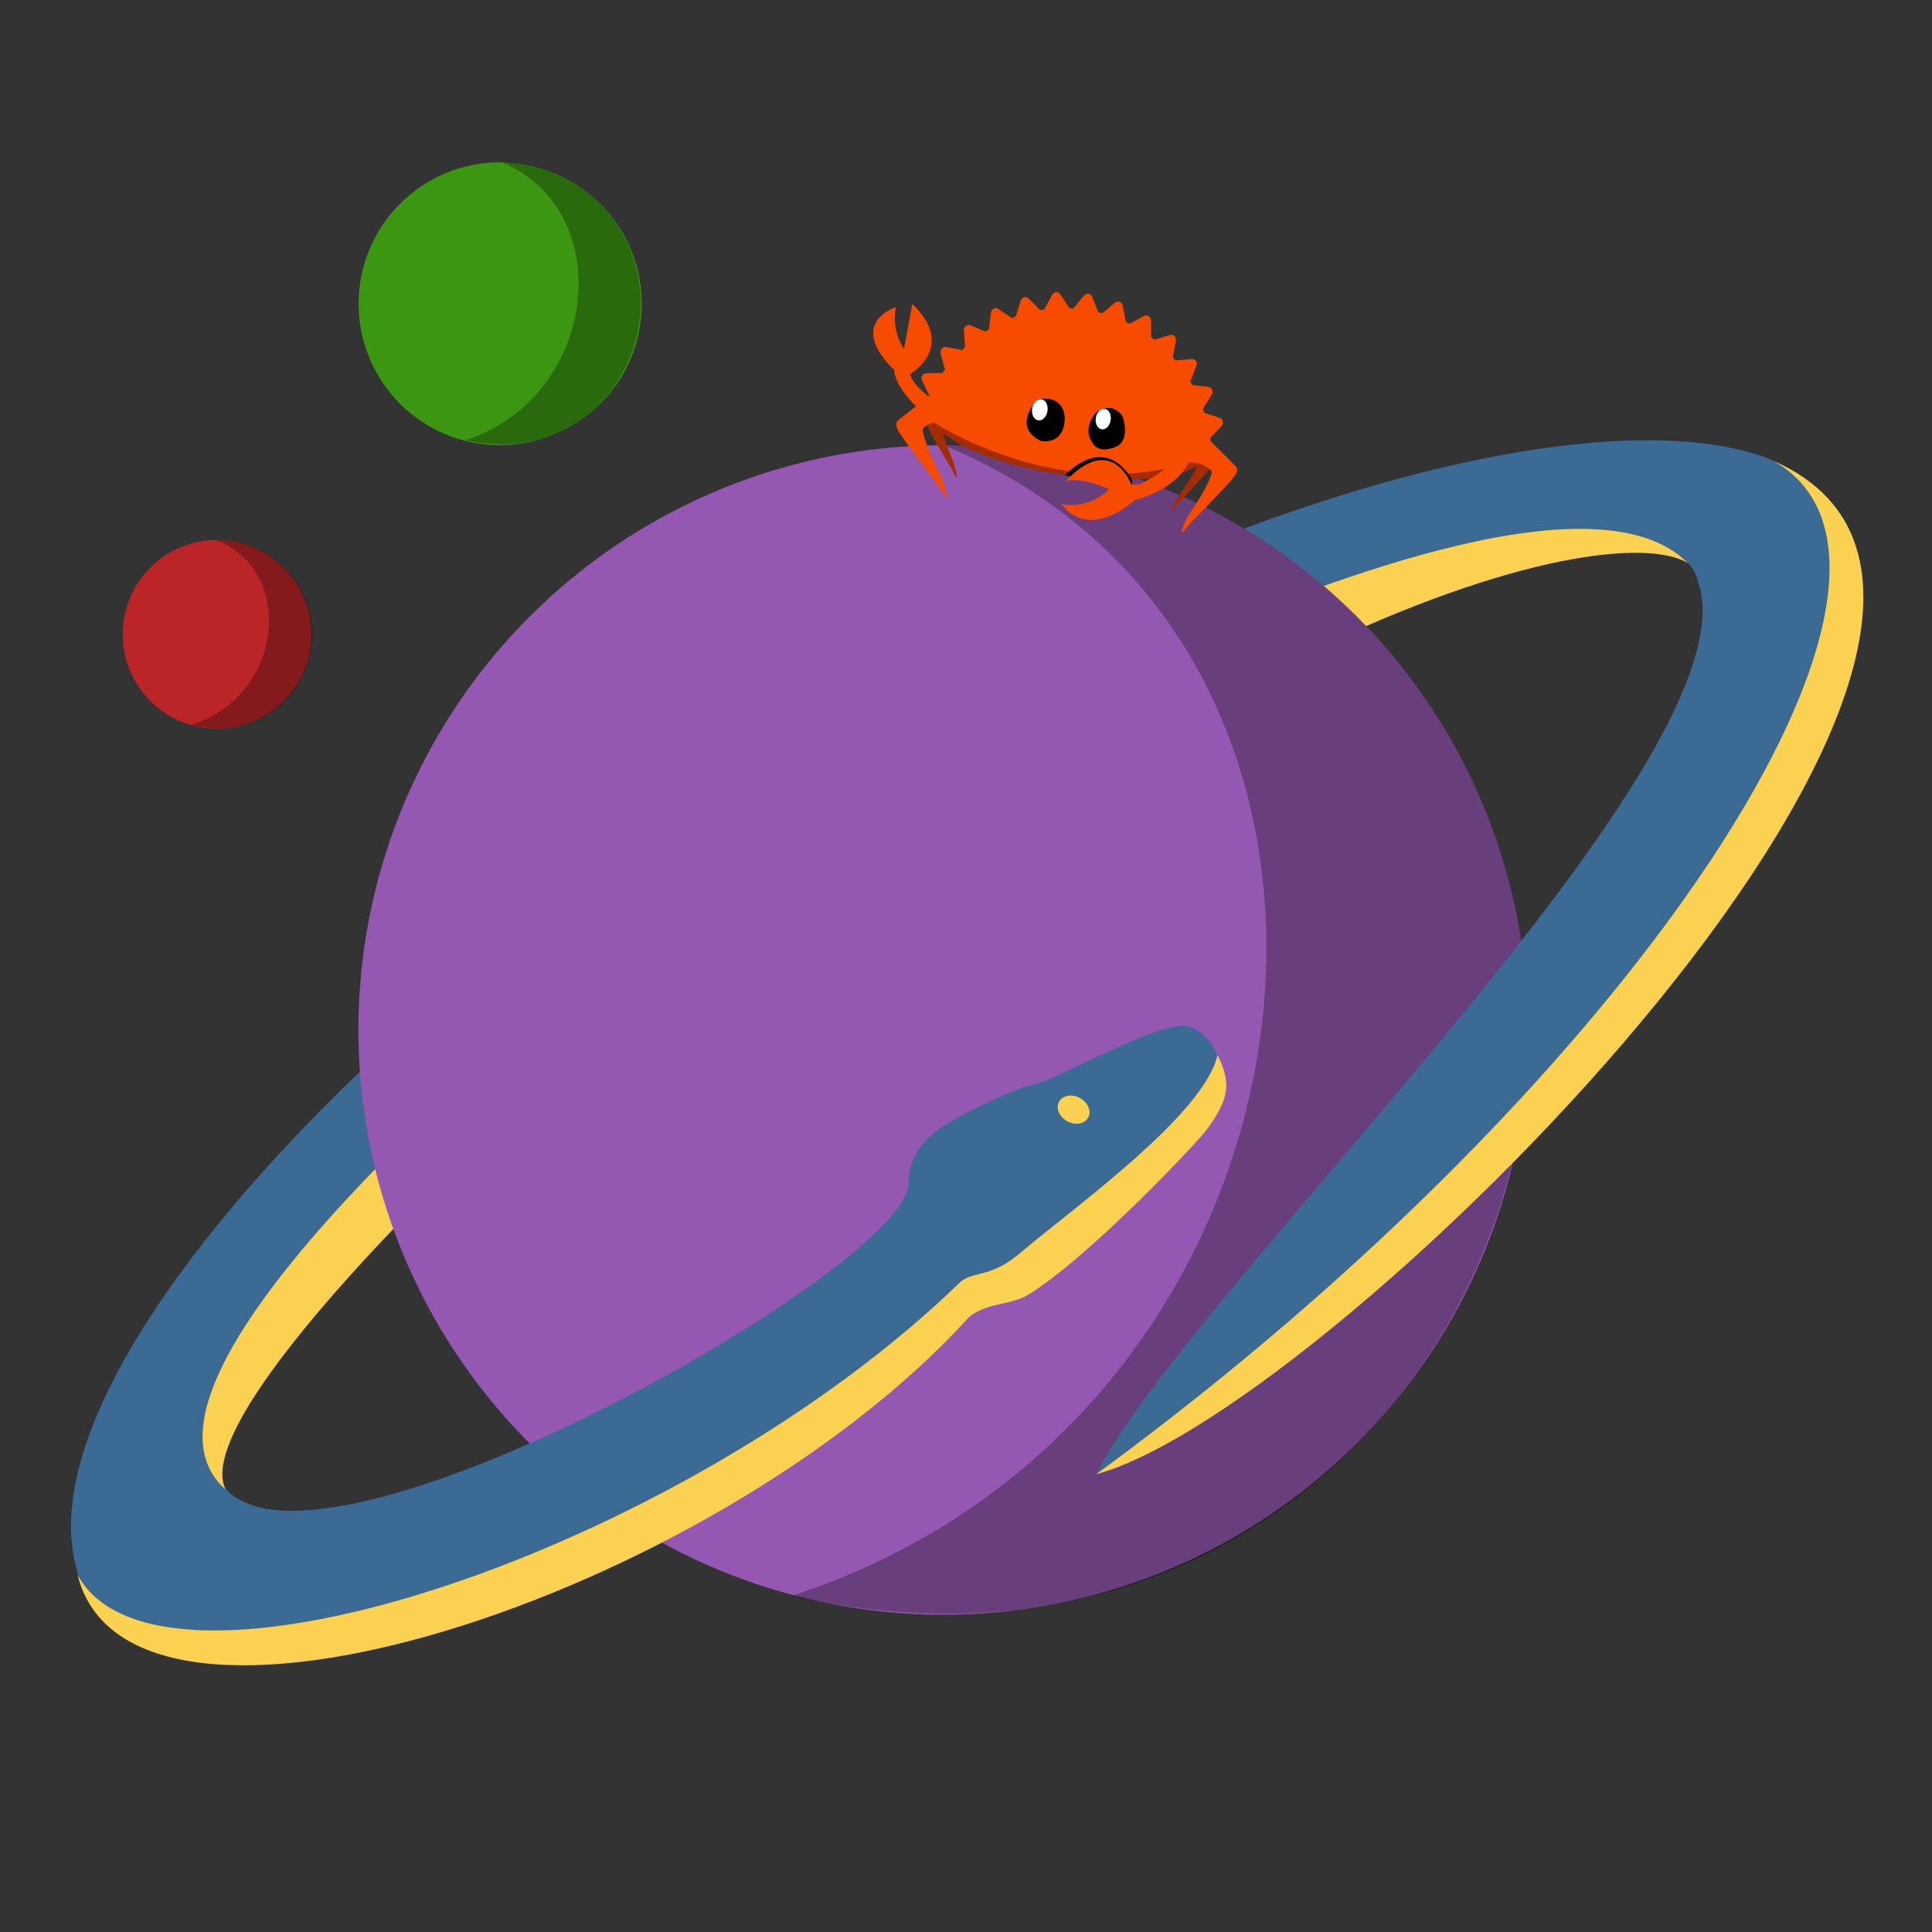 <?xml version="1.0" encoding="UTF-8" standalone="no"?>
<!DOCTYPE svg PUBLIC "-//W3C//DTD SVG 1.1//EN" "http://www.w3.org/Graphics/SVG/1.1/DTD/svg11.dtd">
<svg width="100%" height="100%" viewBox="0 0 1024 1024" version="1.1" xmlns="http://www.w3.org/2000/svg" xmlns:xlink="http://www.w3.org/1999/xlink" xml:space="preserve" xmlns:serif="http://www.serif.com/" style="fill-rule:evenodd;clip-rule:evenodd;stroke-linejoin:round;stroke-miterlimit:2;">
    <rect x="0" y="0" width="1024" height="1024" fill="#333333" stroke="none"/>
    <g id="Ebene1">
        <g transform="matrix(1.206,0,0,1.147,-203.969,147.89)">
            <path d="M915.815,142.055C910.382,105.428 835.34,121.043 742.81,171.923C714.243,161.417 685.888,157.068 634.166,152.438C762.824,86.311 886.799,59.34 946.119,82.903" style="fill:rgb(59,106,148);"/>
        </g>
        <g transform="matrix(1.206,0,0,1.147,-204.969,143.89)">
            <path d="M744.51,176.333C736.16,173.759 721.807,169.002 703.345,164.403C731.751,154.05 869.106,89.745 911.789,134.75C894.288,123.625 835.808,129.957 744.51,176.333Z" style="fill:rgb(250,209,81);"/>
        </g>
        <g transform="matrix(0.21,-0.179,0.189,0.2,372.359,616.754)">
            <path d="M-1060,-31.328C-1080.95,-56.791 -1095.1,-86.179 -1096.14,-112.588C-1101.81,-257.64 -330.66,-321.189 -93.364,-325.952C29.539,-432.292 175.097,-507.553 297.027,-545.448C-264.85,-614.816 -1136.01,-545.322 -1377.54,-239.377" style="fill:rgb(59,106,148);"/>
        </g>
        <g transform="matrix(1.206,0,0,1.147,-203.969,147.89)">
            <path d="M268.256,559.343C214.559,509.191 391.132,355.474 419.205,326.279C414.893,343.218 413.037,354.068 410.71,369.278C379.941,397.269 252.099,524.587 268.256,559.343Z" style="fill:rgb(250,209,81);"/>
        </g>
        <g transform="matrix(1,0,0,1,-78.291,-28.055)">
            <g transform="matrix(0.993,-1.85075e-18,-1.68665e-18,1.097,16.744,-30.085)">
                <ellipse cx="565.441" cy="550.631" rx="312.15" ry="282.514" style="fill:rgb(149,88,178);"/>
            </g>
            <g transform="matrix(0.993,-1.85075e-18,-1.68665e-18,1.097,16.744,-30.085)">
                <path d="M565.441,268.005C737.721,268.005 877.59,394.707 877.59,550.631C877.59,706.555 723.882,872.596 484.437,824.073C782.308,736.593 828.434,365.985 565.441,268.005Z" style="fill-opacity:0.3;"/>
            </g>
        </g>
        <g transform="matrix(0.95,-1.51003e-17,-1.51003e-17,1.011,48.067,-75.006)">
            <ellipse cx="228.445" cy="233.439" rx="78.98" ry="74.165" style="fill:rgb(59,151,18);"/>
        </g>
        <g transform="matrix(0.633,-1.00669e-17,-1.00669e-17,0.674,-29.543,178.85)">
            <ellipse cx="228.445" cy="233.439" rx="78.98" ry="74.165" style="fill:rgb(188,37,39);"/>
        </g>
        <g transform="matrix(0.21,-0.179,0.189,0.2,372.359,616.754)">
            <path d="M-1373.82,-243.515C-1405.03,-205.603 -1426.44,-162.855 -1436.84,-114.983C-1490.01,129.811 -793.987,626.014 177.915,557.612C216.598,554.89 229.692,583.438 273.387,594.92C382.697,623.643 691.342,581.903 732.261,579.31C773.18,576.717 808.684,564.43 830.666,541.04C852.647,517.651 888.881,448.501 859.52,405.384C830.159,362.267 614.696,321.971 574.005,300.952C533.314,279.933 466.251,262.465 423.585,253.328C380.919,244.191 315.798,228.649 261.385,287.203C159.559,396.778 -861.741,209.034 -1062.18,-34.642" style="fill:rgb(59,106,148);"/>
        </g>
        <g transform="matrix(0.126,-0.174,0.232,0.152,395.302,625.307)">
            <ellipse cx="588.521" cy="429.224" rx="32.775" ry="31.675" style="fill:rgb(250,209,81);"/>
        </g>
        <g transform="matrix(1.206,0,0,1.147,-203.969,147.89)">
            <path d="M944.037,82.079C952.548,85.553 961.834,90.913 967.561,96.549C1047.52,175.245 749.557,520.48 650.849,552.32C693.351,464.61 943.108,219.292 915.225,139.219" style="fill:rgb(59,106,148);"/>
        </g>
        <g transform="matrix(1.206,0,0,1.147,-203.969,147.89)">
            <path d="M203.178,598.681C238.536,668.248 468.671,588.516 591.252,463.417C596.843,458.415 604.482,461.602 617.115,450.37C641.47,428.715 698.311,386.178 704.209,358.579C710.11,371.136 709.745,378.482 699.453,393.078C695.12,399.223 647.564,452.33 620.73,469.539C613.459,474.202 600.696,473.199 594.175,480.669C481.48,609.77 226.054,696.198 203.178,598.681Z" style="fill:rgb(250,209,81);"/>
        </g>
        <g transform="matrix(1.206,0,9.57494e-17,1.147,-203.969,147.89)">
            <path d="M650.911,552.278C755.701,523.057 1104.24,156.278 948.682,84.107C1033.37,134.961 889.838,368.37 650.911,552.278Z" style="fill:rgb(250,209,81);"/>
        </g>
        <g transform="matrix(0.163,-2.98704e-19,-2.75996e-19,0.177,22.463,238.765)">
            <path d="M565.441,268.005C739.39,266.09 877.59,394.707 877.59,550.631C877.59,706.555 723.614,875.82 483.895,821.787C779.373,737.694 828.434,365.985 565.441,268.005Z" style="fill-opacity:0.3;"/>
        </g>
        <g transform="matrix(0.236,-4.47688e-19,-4.01542e-19,0.265,132.51,14.925)">
            <path d="M565.441,268.005C737.721,268.005 877.59,394.707 877.59,550.631C877.59,706.555 723.882,872.596 484.437,824.073C782.308,736.593 828.434,365.985 565.441,268.005Z" style="fill-opacity:0.3;"/>
        </g>
    </g>
    <g id="Layer-1" serif:id="Layer 1" transform="matrix(0.171,0.026,-0.026,0.171,466.481,218.298)">
        <g transform="matrix(1,0,0,1,578.933,165.225)">
            <path d="M0,-322.648C-114.597,-322.648 -218.172,-308.869 -296.172,-286.419L-296.172,-291.49C-374.172,-266.395 -423.853,-231.531 -423.853,-192.984C-423.853,-186.907 -422.508,-180.922 -420.15,-175.053L-428.134,-160.732C-428.134,-160.732 -434.547,-152.373 -423.199,-134.733C-413.189,-119.179 -363.035,-58.295 -336.571,-26.413C-325.204,-10.065 -317.488,0 -316.814,-0.973C-315.753,-2.516 -323.878,-33.202 -346.453,-68.215C-356.986,-87.02 -369.811,-111.934 -377.361,-130.335C-356.28,-116.993 -328.172,-104.89 -296.172,-94.474L-296.172,-94.633C-218.172,-72.18 -114.597,-58.404 0,-58.404C131.156,-58.404 248.828,-76.45 327.828,-104.895L327.828,-276.153C248.828,-304.6 131.156,-322.648 0,-322.648" style="fill:rgb(165,43,0);fill-rule:nonzero;"/>
        </g>
        <g transform="matrix(1,0,0,1,1024.63,51.806)">
            <path d="M0,-50.399L-13.433,-78.227C-13.362,-79.283 -13.309,-80.341 -13.309,-81.402C-13.309,-112.95 -46.114,-142.022 -101.306,-165.303L-101.306,2.499C-75.555,-8.365 -54.661,-20.485 -39.72,-33.538C-44.118,-15.855 -59.157,19.917 -71.148,45.073C-90.855,81.054 -97.993,112.376 -97.077,113.926C-96.493,114.904 -89.77,104.533 -79.855,87.726C-56.783,54.85 -13.063,-7.914 -4.325,-23.901C5.574,-42.024 0,-50.399 0,-50.399" style="fill:rgb(165,43,0);fill-rule:nonzero;"/>
        </g>
        <g transform="matrix(1,0,0,1,1102.63,-225.924)">
            <path d="M0,227.175L-88.296,162.132C-89.126,159.237 -89.956,156.345 -90.812,153.474L-61.81,111.458C-58.849,107.184 -58.252,101.629 -60.175,96.755C-62.1,91.905 -66.311,88.428 -71.292,87.576L-120.335,79.255C-122.233,75.376 -124.225,71.557 -126.224,67.771L-105.62,20.599C-103.501,15.793 -103.947,10.209 -106.759,5.848C-109.556,1.465 -114.31,-1.094 -119.376,-0.895L-169.146,0.914C-171.723,-2.442 -174.34,-5.766 -177.012,-9.032L-165.574,-59.592C-164.415,-64.724 -165.876,-70.1 -169.453,-73.83C-173.008,-77.546 -178.175,-79.084 -183.089,-77.88L-231.567,-65.961C-234.707,-68.736 -237.897,-71.474 -241.126,-74.157L-239.381,-126.064C-239.193,-131.318 -241.643,-136.311 -245.849,-139.227C-250.053,-142.161 -255.389,-142.603 -259.987,-140.423L-305.213,-118.921C-308.853,-121.011 -312.515,-123.081 -316.218,-125.084L-324.209,-176.232C-325.021,-181.413 -328.355,-185.816 -333.024,-187.826C-337.679,-189.848 -343.014,-189.193 -347.101,-186.116L-387.422,-155.863C-391.392,-157.181 -395.38,-158.446 -399.418,-159.655L-416.798,-208.159C-418.564,-213.104 -422.64,-216.735 -427.608,-217.756C-432.561,-218.768 -437.656,-217.053 -441.091,-213.217L-475.029,-175.246C-479.133,-175.717 -483.239,-176.147 -487.356,-176.505L-513.564,-220.659C-516.22,-225.131 -520.908,-227.852 -525.961,-227.852C-531.002,-227.852 -535.7,-225.131 -538.333,-220.659L-564.547,-176.505C-568.666,-176.147 -572.791,-175.717 -576.888,-175.246L-610.831,-213.217C-614.268,-217.053 -619.382,-218.768 -624.318,-217.756C-629.284,-216.721 -633.363,-213.104 -635.124,-208.159L-652.517,-159.655C-656.544,-158.446 -660.534,-157.173 -664.514,-155.863L-704.822,-186.116C-708.92,-189.204 -714.254,-189.857 -718.92,-187.826C-723.57,-185.816 -726.917,-181.413 -727.723,-176.232L-735.72,-125.084C-739.42,-123.081 -743.083,-121.022 -746.734,-118.921L-791.956,-140.423C-796.548,-142.612 -801.908,-142.161 -806.091,-139.227C-810.292,-136.311 -812.747,-131.318 -812.557,-126.064L-810.821,-74.157C-814.04,-71.474 -817.224,-68.736 -820.379,-65.961L-868.849,-77.88C-873.774,-79.075 -878.935,-77.546 -882.499,-73.83C-886.084,-70.1 -887.538,-64.724 -886.384,-59.592L-874.969,-9.032C-877.618,-5.753 -880.239,-2.442 -882.808,0.914L-932.579,-0.895C-937.602,-1.043 -942.396,1.465 -945.202,5.848C-948.014,10.209 -948.439,15.793 -946.348,20.599L-925.729,67.771C-927.732,71.557 -929.721,75.376 -931.635,79.255L-980.675,87.576C-985.657,88.417 -989.858,91.892 -991.795,96.755C-993.72,101.629 -993.095,107.184 -990.156,111.458L-961.146,153.474C-961.37,154.215 -961.576,154.964 -961.799,155.707L-1043.82,242.829C-1043.82,242.829 -1056.38,252.68 -1038.09,275.831C-1021.95,296.252 -939.097,377.207 -895.338,419.62C-876.855,441.152 -864.195,454.486 -862.872,453.332C-860.784,451.5 -871.743,412.326 -908.147,366.362C-936.207,325.123 -972.625,261.696 -964.086,254.385C-964.086,254.385 -954.372,242.054 -934.882,233.178C-934.169,233.749 -935.619,232.613 -934.882,233.178C-934.882,233.178 -523.568,422.914 -142.036,236.388C-98.452,228.571 -72.068,251.917 -72.068,251.917C-62.969,257.193 -86.531,322.412 -105.906,365.583C-132.259,414.606 -136.123,452.859 -133.888,454.185C-132.479,455.027 -122.89,440.438 -109.214,417.219C-75.469,370.196 -11.675,280.554 0,258.781C13.239,234.094 0,227.175 0,227.175" style="fill:rgb(247,76,0);fill-rule:nonzero;"/>
        </g>
        <g transform="matrix(1,0,0,1,720.617,-38.197)">
            <path d="M0,159.631C1.575,158.289 2.4,157.492 2.4,157.492L-132.25,144.985C-22.348,0 65.618,116.967 74.988,129.879L74.988,159.631L0,159.631Z" style="fill-rule:nonzero;"/>
        </g>
        <g transform="matrix(1,0,0,1,203.179,-291.343)">
            <path d="M0,253.04C0,253.04 -111.096,209.79 -129.876,163.242C-129.876,163.242 0.515,59.525 -155.497,-50.644L-159.726,89.773C-159.726,89.773 -205.952,45.179 -203.912,-32.91C-203.912,-32.91 -347.685,36.268 -179.436,158.667C-179.436,158.667 -173.76,224.365 -22.459,303.684L0,253.04Z" style="fill:rgb(247,76,0);fill-rule:nonzero;"/>
        </g>
        <g transform="matrix(1,0,0,1,654.709,-10.611)">
            <path d="M0,-87.016C0,-87.016 41.104,-132.025 82.21,-87.016C82.21,-87.016 114.507,-27.003 82.21,3C82.21,3 29.36,45.009 0,3C0,3 -35.232,-30.006 0,-87.016" style="fill-rule:nonzero;"/>
        </g>
        <g transform="matrix(1,0,0,1,702.297,-80.938)">
            <path d="M0,0.008C0,17.531 -10.329,31.738 -23.07,31.738C-35.809,31.738 -46.139,17.531 -46.139,0.008C-46.139,-17.521 -35.809,-31.73 -23.07,-31.73C-10.329,-31.73 0,-17.521 0,0.008" style="fill:white;fill-rule:nonzero;"/>
        </g>
        <g transform="matrix(1,0,0,1,471.251,-16.871)">
            <path d="M0,-93.046C0,-93.046 70.508,-124.265 89.753,-54.583C89.753,-54.583 109.912,26.635 31.851,31.219C31.851,31.219 -67.69,12.047 0,-93.046" style="fill-rule:nonzero;"/>
        </g>
        <g transform="matrix(1,0,0,1,506.664,-79.783)">
            <path d="M0,0.002C0,18.074 -10.653,32.731 -23.794,32.731C-36.931,32.731 -47.586,18.074 -47.586,0.002C-47.586,-18.076 -36.931,-32.729 -23.794,-32.729C-10.653,-32.729 0,-18.076 0,0.002" style="fill:white;fill-rule:nonzero;"/>
        </g>
        <g transform="matrix(1,0,0,1,926.991,275.545)">
            <path d="M0,-296.808C0,-296.808 -14.723,-238.165 -106.292,-176.541L-131.97,-170.523C-131.97,-170.523 -215.036,-322.004 -332.719,-151.302C-332.719,-151.302 -296.042,-172.656 -197.719,-146.652C-197.719,-146.652 -242.949,-77.426 -334.061,-79.553C-334.061,-79.553 -246.748,25.196 -113.881,-126.107C-113.881,-126.107 26.574,-180.422 37.964,-296.808L0,-296.808Z" style="fill:rgb(247,76,0);fill-rule:nonzero;"/>
        </g>
    </g>
</svg>
